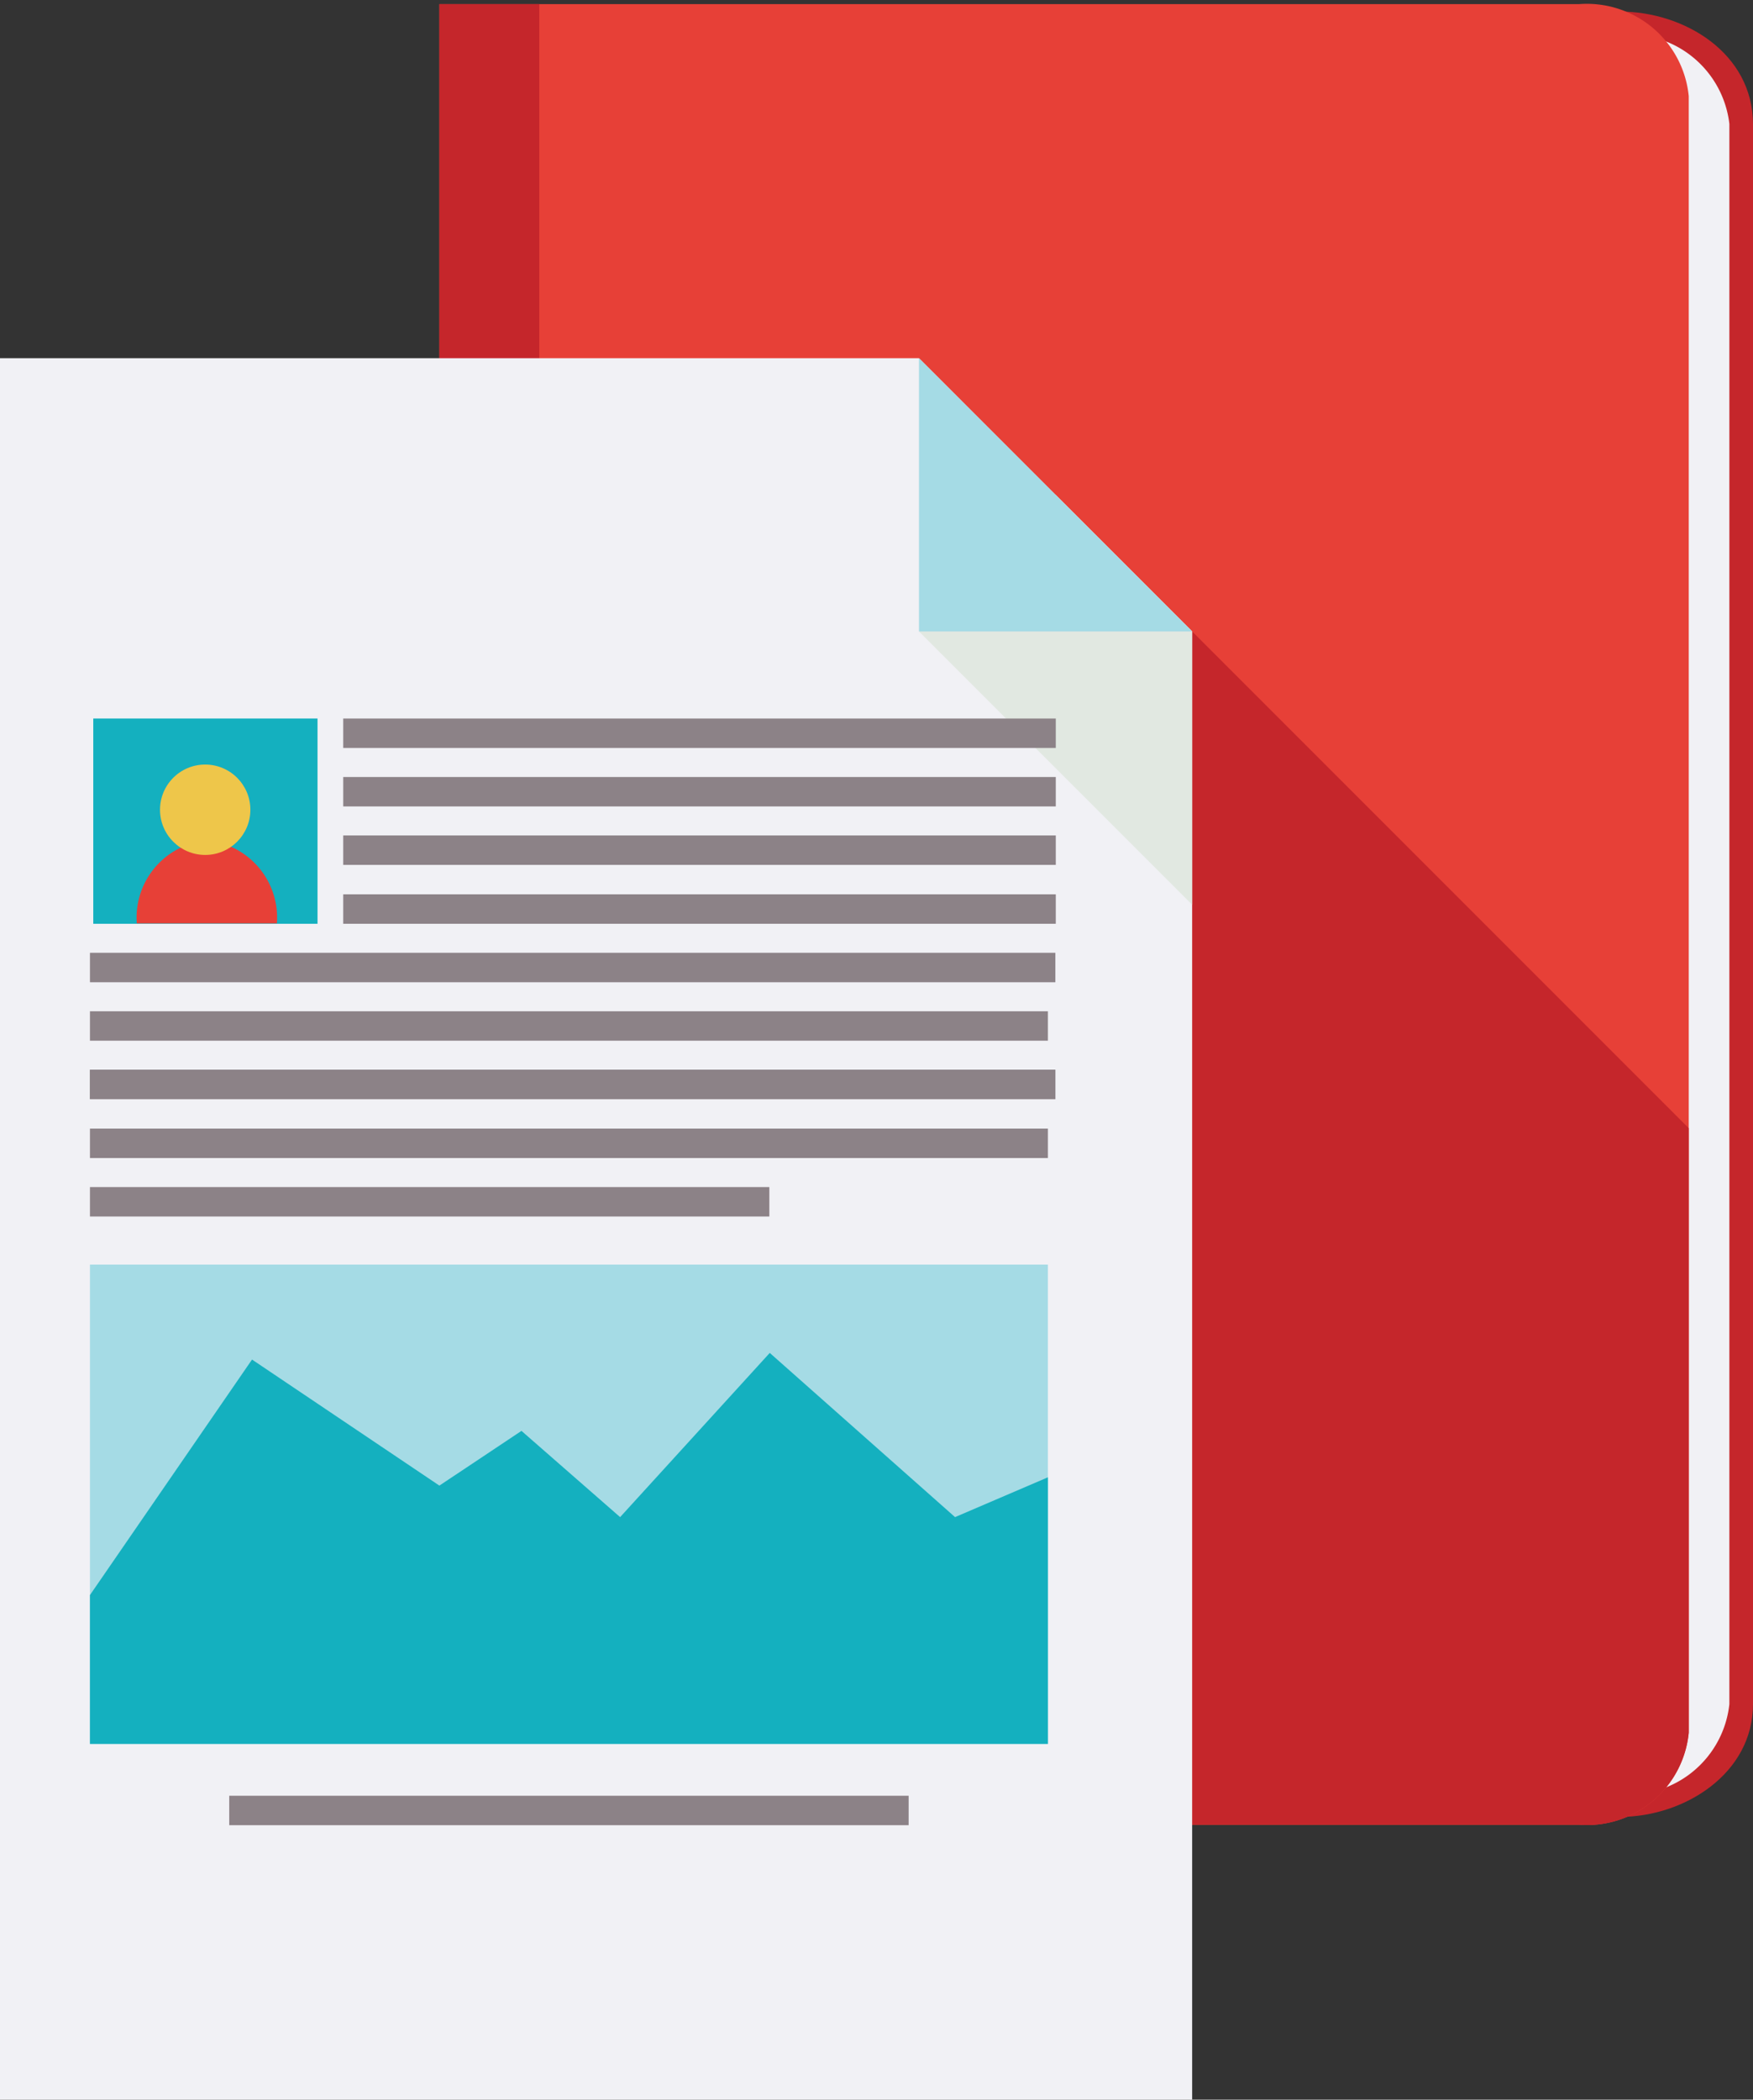 <svg xmlns="http://www.w3.org/2000/svg" viewBox="0 -0.099 42.29 50.639"><rect x="0" y="-0.099" width="42.29" height="50.639" fill="#333333" stroke="none"/><title>Depositphotos_56046389_10</title><g data-name="Layer 2"><g data-name="Layer 1"><path d="M42.29 41c0 1.68-1.66 2.72-3.21 2.72H11V.18h28.08c1.55 0 3.21 1 3.21 2.72z" fill="#c5262b" fill-rule="evenodd"/><path d="M41.72 41V2.89A2.44 2.44 0 0 0 39.08.74h-27.5v42.43h27.5A2.44 2.44 0 0 0 41.72 41z" fill="#f1f1f5" fill-rule="evenodd"/><path d="M40.74 41.69V2.22A2.47 2.47 0 0 0 38.1 0H10.6v43.91h27.5a2.47 2.47 0 0 0 2.64-2.22z" fill="#e74037" fill-rule="evenodd"/><path d="M40.74 41.69V27.11L23.21 9.58 10.6 22.19v21.72h27.5a2.47 2.47 0 0 0 2.64-2.22z" fill="#c5262b" fill-rule="evenodd"/><path fill="#c5262b" d="M10.6 0h2.41v43.91H10.6z"/><path fill="#f1f1f5" fill-rule="evenodd" d="M0 8.54h22.17l6.59 6.59v35.41H0v-42z"/><path fill="#e1e8e1" fill-rule="evenodd" d="M22.17 15.13l6.59 6.59v-6.59l-3.3-3.3-3.29 3.3z"/><path fill="#a5dbe5" fill-rule="evenodd" d="M22.17 8.54l6.59 6.59h-6.59V8.54z"/><path fill="#8c8287" d="M8.28 17.23h17.19v.71H8.28z"/><path fill="#8c8287" d="M8.28 18.64h17.19v.71H8.28z"/><path fill="#8c8287" d="M8.28 20.05h17.19v.71H8.28z"/><path fill="#8c8287" d="M8.28 21.47h17.19v.71H8.28z"/><path fill="#8c8287" d="M2.17 22.88h23.29v.71H2.17z"/><path fill="#8c8287" d="M2.17 24.29h23.11V25H2.17z"/><path fill="#8c8287" d="M2.17 25.7h23.29v.71H2.17z"/><path fill="#8c8287" d="M2.17 25.7h23.29v.71H2.17z"/><path fill="#8c8287" d="M2.17 27.12h23.11v.71H2.17z"/><path fill="#8c8287" d="M2.17 28.53h16.39v.71H2.17z"/><path d="M2.79 39.48l-.26-.75H1.41l-.26.75H.53l1.07-2.94h.73l1.07 2.94zM2 37l-.05.17-.36 1.06h.85l-.29-.85-.15-.25z" fill="#f1f1f5" fill-rule="evenodd"/><path fill="#14b0bf" d="M2.25 17.23h5.41v4.95H2.25z"/><path fill="#a5dbe5" d="M2.17 30.4h23.11v11.56H2.17z"/><path fill="#14b0bf" fill-rule="evenodd" d="M2.17 41.96v-3.59l3.91-5.68 4.52 3.04 1.98-1.32 2.38 2.08 3.61-3.96 4.47 3.96 2.24-.96v6.43H2.17z"/><path fill="#8c8287" d="M5.53 43.21h16.39v.71H5.53z"/><path d="M6.68 22.17a1.87 1.87 0 0 0-1.69-2 1.87 1.87 0 0 0-1.69 2z" fill="#e74037" fill-rule="evenodd"/><circle cx="4.95" cy="19.43" r="1.09" fill="#eec64a"/></g></g></svg>